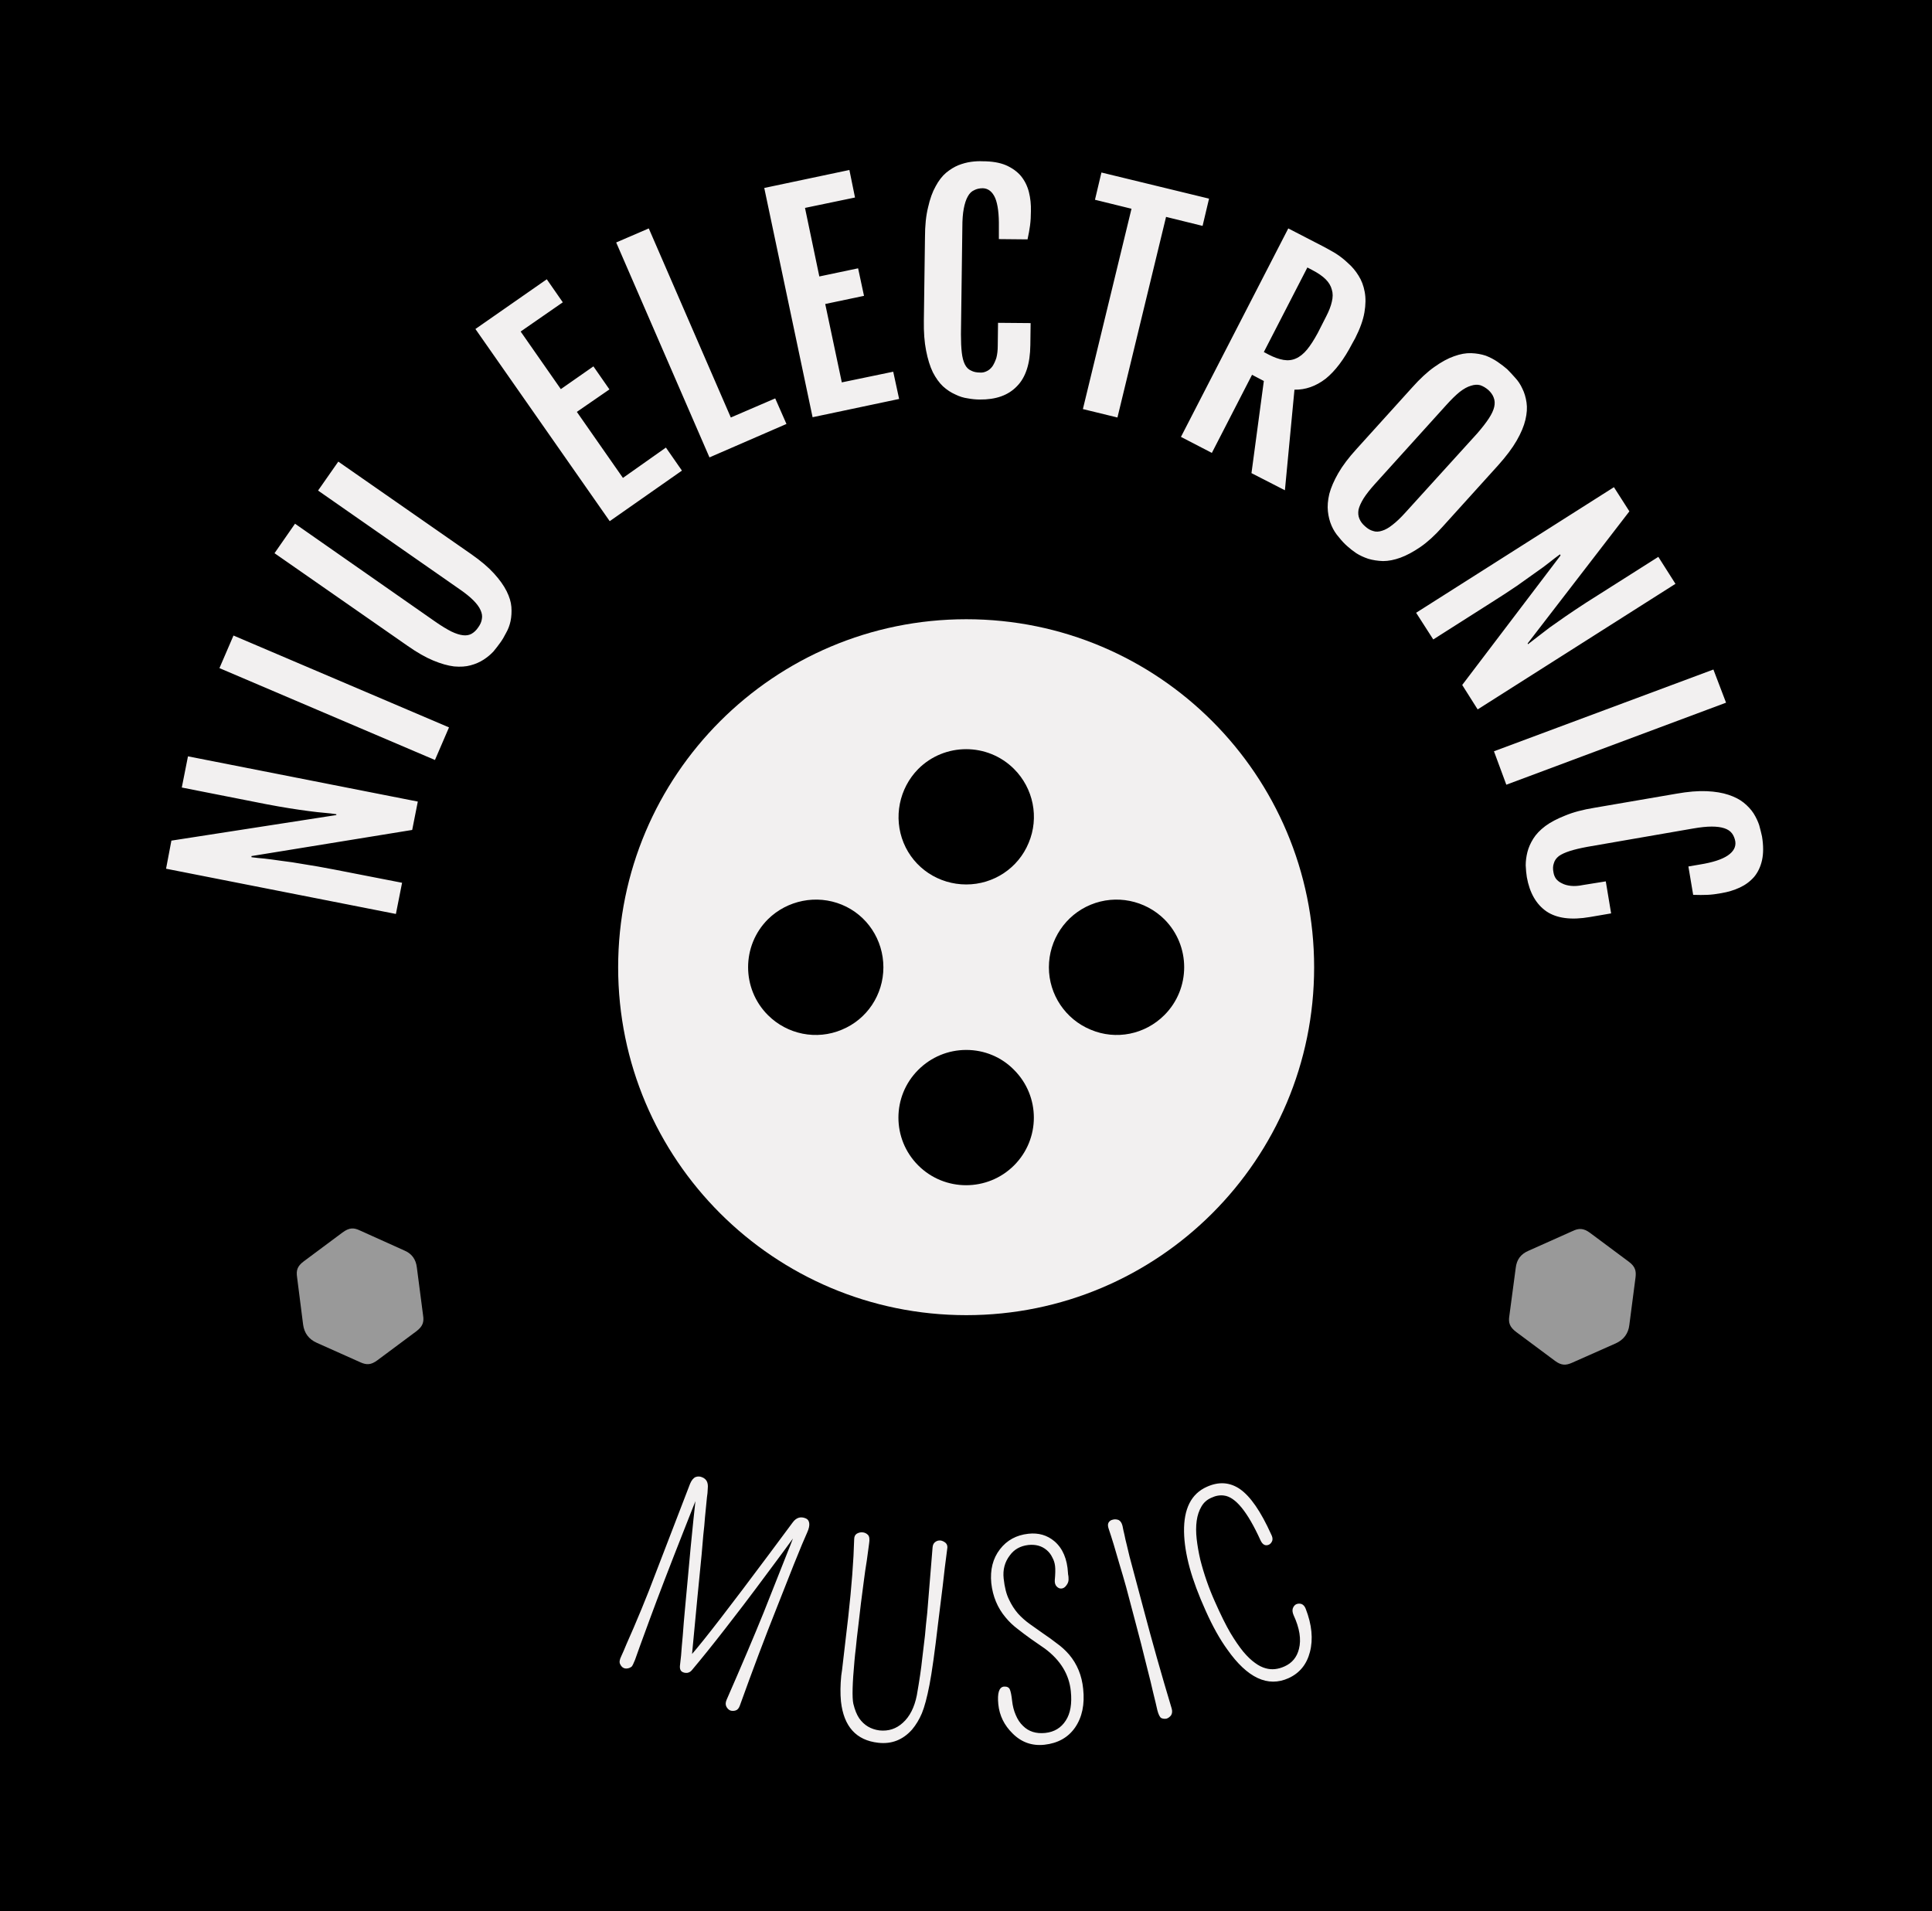 <svg xmlns="http://www.w3.org/2000/svg" version="1.1" xmlns:xlink="http://www.w3.org/1999/xlink" xmlns:svgjs="http://svgjs.dev/svgjs" viewBox="0 0 6.876 6.802"><g transform="matrix(1,0,0,1,2.2,2.204)"><rect width="6.876" height="6.802" x="-2.2" y="-2.204" fill="#000000"></rect><g><path d=" M -1.609 0.888 L -1.59 0.788 L -1.003 0.697 L -1.003 0.694 Q -1.022 0.691 -1.046 0.689 Q -1.07 0.687 -1.1 0.683 Q -1.131 0.679 -1.169 0.673 Q -1.207 0.667 -1.254 0.658 L -1.553 0.599 L -1.531 0.488 L -0.713 0.649 L -0.733 0.75 L -1.305 0.843 L -1.305 0.847 Q -1.283 0.85 -1.258 0.852 Q -1.232 0.855 -1.198 0.86 Q -1.163 0.864 -1.118 0.872 Q -1.072 0.879 -1.01 0.891 L -0.769 0.938 L -0.791 1.049 L -1.609 0.888 Z M -1.419 0.174 L -1.369 0.058 L -0.602 0.385 L -0.652 0.501 L -1.419 0.174 Z M -1.223 -0.235 L -1.15 -0.34 L -0.649 0.01 Q -0.617 0.032 -0.593 0.044 Q -0.57 0.055 -0.552 0.057 Q -0.535 0.059 -0.522 0.052 Q -0.508 0.044 -0.498 0.029 Q -0.487 0.014 -0.485 -0.001 Q -0.482 -0.016 -0.49 -0.033 Q -0.497 -0.049 -0.516 -0.068 Q -0.534 -0.086 -0.566 -0.108 L -1.068 -0.458 L -0.996 -0.561 L -0.522 -0.231 Q -0.472 -0.196 -0.442 -0.163 Q -0.412 -0.13 -0.397 -0.1 Q -0.382 -0.07 -0.38 -0.044 Q -0.378 -0.017 -0.383 0.007 Q -0.388 0.03 -0.399 0.049 Q -0.409 0.069 -0.42 0.084 Q -0.43 0.098 -0.444 0.115 Q -0.459 0.131 -0.479 0.144 Q -0.499 0.157 -0.525 0.164 Q -0.55 0.171 -0.584 0.168 Q -0.617 0.164 -0.658 0.147 Q -0.699 0.13 -0.749 0.095 L -1.223 -0.235 Z M -0.508 -1.033 L -0.254 -1.21 L -0.197 -1.128 L -0.347 -1.024 L -0.204 -0.819 L -0.088 -0.9 L -0.031 -0.818 L -0.147 -0.738 L 0.017 -0.503 L 0.17 -0.611 L 0.227 -0.529 L -0.03 -0.349 L -0.508 -1.033 Z M -0.007 -1.341 L 0.109 -1.391 L 0.401 -0.718 L 0.559 -0.786 L 0.599 -0.695 L 0.325 -0.576 L -0.007 -1.341 Z M 0.52 -1.535 L 0.823 -1.599 L 0.843 -1.501 L 0.665 -1.464 L 0.716 -1.22 L 0.854 -1.249 L 0.875 -1.151 L 0.737 -1.122 L 0.796 -0.843 L 0.979 -0.881 L 1 -0.784 L 0.692 -0.719 L 0.52 -1.535 Z M 1.287 -0.782 Q 1.267 -0.782 1.245 -0.786 Q 1.222 -0.789 1.2 -0.8 Q 1.177 -0.81 1.156 -0.829 Q 1.136 -0.848 1.12 -0.879 Q 1.105 -0.91 1.096 -0.956 Q 1.087 -1.001 1.088 -1.063 L 1.092 -1.359 Q 1.092 -1.422 1.103 -1.466 Q 1.113 -1.511 1.13 -1.541 Q 1.146 -1.571 1.167 -1.589 Q 1.189 -1.607 1.211 -1.616 Q 1.234 -1.625 1.256 -1.628 Q 1.278 -1.631 1.297 -1.63 Q 1.347 -1.63 1.38 -1.616 Q 1.414 -1.601 1.434 -1.577 Q 1.454 -1.552 1.462 -1.52 Q 1.47 -1.488 1.469 -1.452 Q 1.469 -1.425 1.466 -1.402 Q 1.463 -1.379 1.457 -1.352 L 1.355 -1.353 L 1.355 -1.396 Q 1.356 -1.465 1.342 -1.499 Q 1.327 -1.533 1.298 -1.534 Q 1.28 -1.534 1.267 -1.527 Q 1.253 -1.521 1.244 -1.504 Q 1.235 -1.488 1.23 -1.461 Q 1.225 -1.435 1.225 -1.395 L 1.22 -1.014 Q 1.22 -0.975 1.223 -0.949 Q 1.226 -0.923 1.234 -0.907 Q 1.242 -0.891 1.256 -0.885 Q 1.269 -0.878 1.288 -0.878 Q 1.3 -0.877 1.312 -0.883 Q 1.323 -0.888 1.332 -0.9 Q 1.34 -0.912 1.346 -0.93 Q 1.351 -0.949 1.351 -0.973 L 1.352 -1.055 L 1.468 -1.054 L 1.467 -0.976 Q 1.466 -0.876 1.419 -0.829 Q 1.373 -0.781 1.287 -0.782 Z M 1.827 -1.461 L 1.697 -1.493 L 1.72 -1.59 L 2.103 -1.497 L 2.08 -1.4 L 1.95 -1.432 L 1.777 -0.718 L 1.654 -0.748 L 1.827 -1.461 Z M 2.385 -1.391 L 2.507 -1.328 Q 2.528 -1.317 2.552 -1.303 Q 2.576 -1.288 2.597 -1.268 Q 2.619 -1.249 2.635 -1.223 Q 2.651 -1.198 2.657 -1.165 Q 2.663 -1.133 2.656 -1.092 Q 2.649 -1.051 2.623 -1 L 2.613 -0.982 Q 2.569 -0.897 2.518 -0.856 Q 2.466 -0.816 2.407 -0.817 L 2.373 -0.459 L 2.254 -0.52 L 2.298 -0.848 L 2.256 -0.87 L 2.113 -0.592 L 2.003 -0.649 L 2.385 -1.391 Z M 2.315 -0.942 Q 2.344 -0.927 2.368 -0.923 Q 2.392 -0.919 2.412 -0.928 Q 2.433 -0.937 2.452 -0.96 Q 2.47 -0.982 2.49 -1.019 L 2.52 -1.078 Q 2.535 -1.107 2.54 -1.13 Q 2.546 -1.154 2.54 -1.173 Q 2.535 -1.193 2.518 -1.21 Q 2.501 -1.227 2.47 -1.243 L 2.453 -1.252 L 2.298 -0.951 L 2.315 -0.942 Z M 2.595 -0.26 Q 2.58 -0.273 2.565 -0.292 Q 2.549 -0.31 2.539 -0.333 Q 2.529 -0.356 2.526 -0.384 Q 2.523 -0.412 2.531 -0.446 Q 2.54 -0.48 2.563 -0.52 Q 2.586 -0.56 2.628 -0.606 L 2.826 -0.825 Q 2.868 -0.872 2.905 -0.898 Q 2.943 -0.925 2.975 -0.936 Q 3.008 -0.948 3.036 -0.947 Q 3.064 -0.946 3.088 -0.938 Q 3.111 -0.929 3.13 -0.916 Q 3.149 -0.903 3.164 -0.89 Q 3.177 -0.877 3.192 -0.86 Q 3.208 -0.843 3.218 -0.821 Q 3.229 -0.799 3.233 -0.771 Q 3.237 -0.744 3.229 -0.71 Q 3.221 -0.676 3.198 -0.636 Q 3.175 -0.596 3.132 -0.548 L 2.934 -0.329 Q 2.893 -0.283 2.855 -0.257 Q 2.817 -0.231 2.784 -0.219 Q 2.751 -0.207 2.722 -0.207 Q 2.694 -0.208 2.67 -0.215 Q 2.646 -0.223 2.627 -0.235 Q 2.608 -0.248 2.595 -0.26 Z M 2.658 -0.331 Q 2.672 -0.318 2.687 -0.314 Q 2.701 -0.309 2.719 -0.315 Q 2.736 -0.32 2.756 -0.336 Q 2.777 -0.352 2.803 -0.381 L 3.058 -0.662 Q 3.084 -0.692 3.099 -0.715 Q 3.114 -0.738 3.118 -0.756 Q 3.122 -0.774 3.116 -0.789 Q 3.111 -0.803 3.097 -0.816 Q 3.083 -0.828 3.068 -0.833 Q 3.053 -0.837 3.035 -0.831 Q 3.017 -0.826 2.995 -0.809 Q 2.974 -0.792 2.947 -0.762 L 2.693 -0.481 Q 2.667 -0.452 2.653 -0.43 Q 2.639 -0.407 2.635 -0.39 Q 2.632 -0.372 2.638 -0.358 Q 2.644 -0.343 2.658 -0.331 Z M 3.544 -0.47 L 3.599 -0.384 L 3.237 0.086 L 3.238 0.089 Q 3.254 0.077 3.273 0.062 Q 3.292 0.047 3.316 0.029 Q 3.341 0.011 3.373 -0.011 Q 3.405 -0.033 3.445 -0.059 L 3.702 -0.222 L 3.763 -0.126 L 3.059 0.321 L 3.004 0.234 L 3.354 -0.227 L 3.352 -0.231 Q 3.334 -0.218 3.314 -0.202 Q 3.294 -0.186 3.265 -0.166 Q 3.237 -0.146 3.199 -0.119 Q 3.161 -0.093 3.107 -0.059 L 2.901 0.072 L 2.84 -0.023 L 3.544 -0.47 Z M 3.898 0.179 L 3.943 0.297 L 3.161 0.589 L 3.117 0.47 L 3.898 0.179 Z M 3.234 0.918 Q 3.231 0.899 3.23 0.876 Q 3.23 0.853 3.236 0.829 Q 3.242 0.805 3.257 0.781 Q 3.272 0.757 3.3 0.736 Q 3.327 0.716 3.37 0.699 Q 3.413 0.681 3.475 0.671 L 3.766 0.621 Q 3.828 0.61 3.874 0.612 Q 3.919 0.614 3.952 0.625 Q 3.985 0.636 4.006 0.653 Q 4.028 0.671 4.041 0.691 Q 4.054 0.712 4.061 0.733 Q 4.067 0.755 4.071 0.773 Q 4.079 0.822 4.071 0.858 Q 4.063 0.893 4.043 0.917 Q 4.022 0.941 3.992 0.955 Q 3.962 0.969 3.926 0.975 Q 3.899 0.98 3.877 0.981 Q 3.854 0.982 3.826 0.981 L 3.809 0.88 L 3.85 0.873 Q 3.918 0.862 3.949 0.841 Q 3.98 0.82 3.976 0.791 Q 3.973 0.774 3.964 0.762 Q 3.955 0.75 3.937 0.744 Q 3.919 0.738 3.892 0.738 Q 3.865 0.738 3.825 0.745 L 3.45 0.81 Q 3.412 0.817 3.387 0.825 Q 3.362 0.833 3.348 0.843 Q 3.334 0.854 3.33 0.869 Q 3.325 0.883 3.329 0.902 Q 3.331 0.914 3.338 0.924 Q 3.346 0.934 3.359 0.94 Q 3.372 0.947 3.391 0.949 Q 3.41 0.951 3.434 0.946 L 3.515 0.933 L 3.534 1.047 L 3.458 1.06 Q 3.359 1.077 3.304 1.04 Q 3.249 1.002 3.234 0.918 Z" fill="#f2f0f0" fill-rule="nonzero"></path></g><g><path d=" M 0.625 3.365 L 0.565 3.517 Q 0.502 3.675 0.433 3.867 Q 0.428 3.881 0.418 3.884 Q 0.408 3.887 0.399 3.884 Q 0.39 3.88 0.385 3.87 Q 0.38 3.86 0.386 3.846 Q 0.467 3.661 0.518 3.535 L 0.604 3.318 Q 0.614 3.294 0.622 3.272 Q 0.599 3.304 0.561 3.355 Q 0.478 3.467 0.445 3.51 Q 0.413 3.552 0.381 3.593 Q 0.315 3.678 0.262 3.741 Q 0.256 3.748 0.247 3.75 Q 0.238 3.751 0.231 3.748 Q 0.218 3.743 0.22 3.724 Q 0.221 3.717 0.224 3.688 Q 0.226 3.659 0.23 3.617 Q 0.233 3.574 0.238 3.521 Q 0.243 3.469 0.248 3.413 Q 0.253 3.358 0.258 3.304 Q 0.263 3.25 0.268 3.204 Q 0.272 3.166 0.275 3.139 L 0.234 3.243 Q 0.159 3.433 0.113 3.558 Q 0.067 3.683 0.06 3.704 Q 0.052 3.724 0.048 3.728 Q 0.044 3.731 0.039 3.733 Q 0.017 3.74 0.007 3.719 Q 0.002 3.709 0.011 3.691 Q 0.019 3.674 0.03 3.647 Q 0.042 3.62 0.055 3.59 Q 0.085 3.52 0.109 3.459 L 0.256 3.077 Q 0.264 3.058 0.276 3.053 Q 0.288 3.049 0.299 3.054 Q 0.322 3.063 0.319 3.093 Q 0.319 3.096 0.318 3.11 Q 0.316 3.123 0.314 3.146 Q 0.312 3.168 0.309 3.197 Q 0.307 3.226 0.303 3.26 Q 0.3 3.294 0.297 3.33 Q 0.284 3.459 0.263 3.683 Q 0.329 3.607 0.537 3.328 Q 0.579 3.272 0.621 3.215 Q 0.64 3.189 0.667 3.2 Q 0.678 3.204 0.68 3.217 Q 0.682 3.23 0.673 3.25 Q 0.66 3.278 0.625 3.365 Z M 0.797 3.739 L 0.819 3.55 Q 0.837 3.388 0.84 3.275 Q 0.84 3.261 0.849 3.255 Q 0.859 3.249 0.87 3.25 Q 0.881 3.251 0.889 3.259 Q 0.897 3.267 0.893 3.291 Q 0.89 3.314 0.885 3.35 Q 0.879 3.386 0.874 3.426 Q 0.863 3.507 0.856 3.572 Q 0.848 3.637 0.846 3.661 Q 0.843 3.685 0.841 3.708 Q 0.83 3.827 0.837 3.86 Q 0.845 3.893 0.858 3.912 Q 0.884 3.949 0.93 3.955 Q 0.978 3.96 1.013 3.928 Q 1.05 3.895 1.063 3.83 Q 1.077 3.75 1.082 3.701 Q 1.088 3.652 1.092 3.617 Q 1.095 3.581 1.1 3.537 Q 1.111 3.407 1.119 3.304 Q 1.12 3.29 1.129 3.284 Q 1.137 3.278 1.148 3.279 Q 1.158 3.281 1.166 3.288 Q 1.174 3.296 1.171 3.31 Q 1.162 3.377 1.155 3.442 Q 1.147 3.507 1.139 3.571 Q 1.121 3.726 1.108 3.793 Q 1.095 3.86 1.081 3.894 Q 1.067 3.927 1.046 3.952 Q 0.997 4.007 0.926 3.999 Q 0.808 3.986 0.793 3.852 Q 0.789 3.81 0.794 3.76 L 0.797 3.739 Z M 1.373 3.799 Q 1.389 3.798 1.394 3.809 Q 1.399 3.821 1.402 3.849 Q 1.405 3.877 1.415 3.9 Q 1.425 3.924 1.441 3.939 Q 1.471 3.969 1.52 3.964 Q 1.568 3.959 1.593 3.92 Q 1.618 3.882 1.611 3.815 Q 1.602 3.726 1.519 3.664 Q 1.495 3.647 1.47 3.63 Q 1.446 3.613 1.422 3.594 Q 1.398 3.576 1.379 3.553 Q 1.336 3.502 1.328 3.431 Q 1.321 3.359 1.359 3.31 Q 1.396 3.262 1.46 3.255 Q 1.514 3.249 1.553 3.282 Q 1.597 3.32 1.601 3.395 Q 1.601 3.399 1.602 3.403 Q 1.603 3.407 1.603 3.418 Q 1.603 3.429 1.595 3.439 Q 1.588 3.449 1.578 3.45 Q 1.569 3.451 1.561 3.443 Q 1.553 3.435 1.554 3.42 Q 1.557 3.387 1.555 3.37 Q 1.553 3.353 1.545 3.339 Q 1.538 3.324 1.525 3.313 Q 1.499 3.291 1.46 3.295 Q 1.417 3.3 1.394 3.332 Q 1.367 3.367 1.372 3.414 Q 1.377 3.461 1.391 3.489 Q 1.404 3.517 1.423 3.539 Q 1.442 3.56 1.466 3.577 Q 1.49 3.594 1.514 3.611 Q 1.538 3.627 1.561 3.645 Q 1.585 3.662 1.605 3.685 Q 1.648 3.736 1.655 3.807 Q 1.664 3.89 1.626 3.945 Q 1.589 3.998 1.517 4.006 Q 1.451 4.013 1.404 3.966 Q 1.359 3.922 1.353 3.862 Q 1.347 3.802 1.373 3.799 Z M 1.82 3.336 Q 1.826 3.36 1.871 3.527 Q 1.915 3.694 1.97 3.877 Q 1.974 3.891 1.968 3.901 Q 1.961 3.91 1.952 3.913 Q 1.942 3.915 1.933 3.911 Q 1.925 3.906 1.919 3.883 Q 1.914 3.86 1.904 3.82 Q 1.895 3.78 1.883 3.734 Q 1.861 3.644 1.84 3.566 Q 1.82 3.489 1.808 3.445 Q 1.796 3.402 1.785 3.366 Q 1.762 3.285 1.746 3.238 Q 1.741 3.224 1.745 3.216 Q 1.75 3.207 1.76 3.205 Q 1.77 3.202 1.781 3.206 Q 1.791 3.211 1.795 3.227 Q 1.798 3.243 1.802 3.259 Q 1.805 3.275 1.81 3.294 Q 1.814 3.312 1.82 3.336 Z M 2.404 3.545 Q 2.398 3.531 2.401 3.521 Q 2.405 3.51 2.413 3.506 Q 2.422 3.502 2.432 3.505 Q 2.442 3.509 2.447 3.522 Q 2.48 3.607 2.462 3.676 Q 2.445 3.742 2.386 3.769 Q 2.275 3.819 2.168 3.667 Q 2.128 3.612 2.091 3.529 Q 2.053 3.445 2.034 3.376 Q 2.015 3.306 2.014 3.248 Q 2.012 3.125 2.095 3.088 Q 2.159 3.059 2.213 3.096 Q 2.269 3.135 2.324 3.257 Q 2.331 3.27 2.328 3.28 Q 2.324 3.29 2.316 3.294 Q 2.297 3.302 2.286 3.278 Q 2.217 3.126 2.156 3.119 Q 2.134 3.116 2.111 3.127 Q 2.088 3.137 2.076 3.158 Q 2.063 3.18 2.059 3.209 Q 2.055 3.238 2.059 3.274 Q 2.063 3.309 2.072 3.348 Q 2.092 3.426 2.124 3.497 Q 2.155 3.567 2.179 3.608 Q 2.203 3.648 2.225 3.675 Q 2.247 3.701 2.267 3.715 Q 2.286 3.729 2.305 3.734 Q 2.337 3.743 2.372 3.727 Q 2.412 3.709 2.423 3.665 Q 2.436 3.614 2.404 3.545 Z" fill="#f2f0f0" fill-rule="nonzero"></path></g><g clip-path="url(&quot;#SvgjsClipPath1012&quot;)"><g clip-path="url(&quot;#SvgjsClipPath1008&quot;)"><path d=" M 1.239 2.477 C 1.923 2.477 2.477 1.923 2.477 1.239 C 2.477 0.555 1.923 0 1.239 0 C 0.555 0 1.6606839991613595e-16 0.555 0 1.239 C 1.6606839991613595e-16 1.923 0.555 2.477 1.239 2.477 Z M 1.068 0.533 C 1 0.602 0.979 0.706 1.016 0.796 C 1.053 0.886 1.141 0.944 1.239 0.944 C 1.336 0.944 1.424 0.886 1.461 0.796 C 1.499 0.706 1.478 0.602 1.409 0.533 C 1.315 0.439 1.162 0.439 1.068 0.533 Z M 0.533 1.409 C 0.602 1.478 0.706 1.499 0.796 1.461 C 0.886 1.424 0.944 1.336 0.944 1.239 C 0.944 1.141 0.886 1.053 0.796 1.016 C 0.706 0.979 0.602 1 0.533 1.068 C 0.439 1.162 0.439 1.315 0.533 1.409 Z M 1.944 1.409 C 1.875 1.478 1.772 1.499 1.682 1.461 C 1.592 1.424 1.533 1.336 1.533 1.239 C 1.533 1.141 1.592 1.053 1.682 1.016 C 1.772 0.979 1.875 1 1.944 1.068 C 2.038 1.162 2.038 1.315 1.944 1.409 Z M 1.068 1.604 C 0.974 1.698 0.974 1.85 1.068 1.944 C 1.162 2.038 1.315 2.038 1.409 1.944 C 1.503 1.85 1.503 1.698 1.409 1.604 C 1.364 1.558 1.303 1.533 1.239 1.533 C 1.175 1.533 1.114 1.558 1.068 1.604 Z" fill="#f2f0f0" transform="matrix(1,0,0,1,0,0)" fill-rule="evenodd"></path></g></g><g transform="matrix(-0.597,-0.802,0.802,-0.597,-3.39,3.111)"><g clip-path="url(&quot;#SvgjsClipPath1013&quot;)"><path d=" M -1.102 2.541 L -0.952 2.625 C -0.926 2.64 -0.901 2.64 -0.876 2.625 L -0.725 2.541 C -0.704 2.53 -0.694 2.517 -0.694 2.487 L -0.694 2.315 C -0.694 2.286 -0.704 2.274 -0.724 2.263 L -0.873 2.179 C -0.9 2.164 -0.927 2.164 -0.954 2.179 L -1.104 2.263 C -1.123 2.274 -1.133 2.286 -1.133 2.315 L -1.133 2.487 C -1.133 2.517 -1.123 2.53 -1.102 2.541 Z" fill="#999999" transform="matrix(1,0,0,1,0,0)" fill-rule="nonzero"></path></g></g><g transform="matrix(0.597,-0.802,-0.802,-0.597,3.298,6.565)"><g clip-path="url(&quot;#SvgjsClipPath1014&quot;)"><path d=" M 3.202 2.541 L 3.353 2.625 C 3.379 2.64 3.403 2.64 3.429 2.625 L 3.579 2.541 C 3.6 2.53 3.611 2.517 3.611 2.487 L 3.611 2.315 C 3.611 2.286 3.6 2.274 3.581 2.263 L 3.431 2.179 C 3.405 2.164 3.377 2.164 3.35 2.179 L 3.201 2.263 C 3.182 2.274 3.171 2.286 3.171 2.315 L 3.171 2.487 C 3.171 2.517 3.181 2.53 3.202 2.541 Z" fill="#999999" transform="matrix(1,0,0,1,0,0)" fill-rule="nonzero"></path></g></g></g><defs><clipPath id="SvgjsClipPath1012"><path d=" M 0 0 h 2.477 v 2.477 h -2.477 Z"></path></clipPath><clipPath id="SvgjsClipPath1008"><path d=" M 0 0 L 2.477 0 L 2.477 2.477 L 0 2.477 Z"></path></clipPath><clipPath id="SvgjsClipPath1013"><path d=" M -1.257 2.052 h 0.687 v 0.711 h -0.687 Z"></path></clipPath><clipPath id="SvgjsClipPath1014"><path d=" M 3.048 2.052 h 0.687 v 0.711 h -0.687 Z"></path></clipPath></defs></svg>